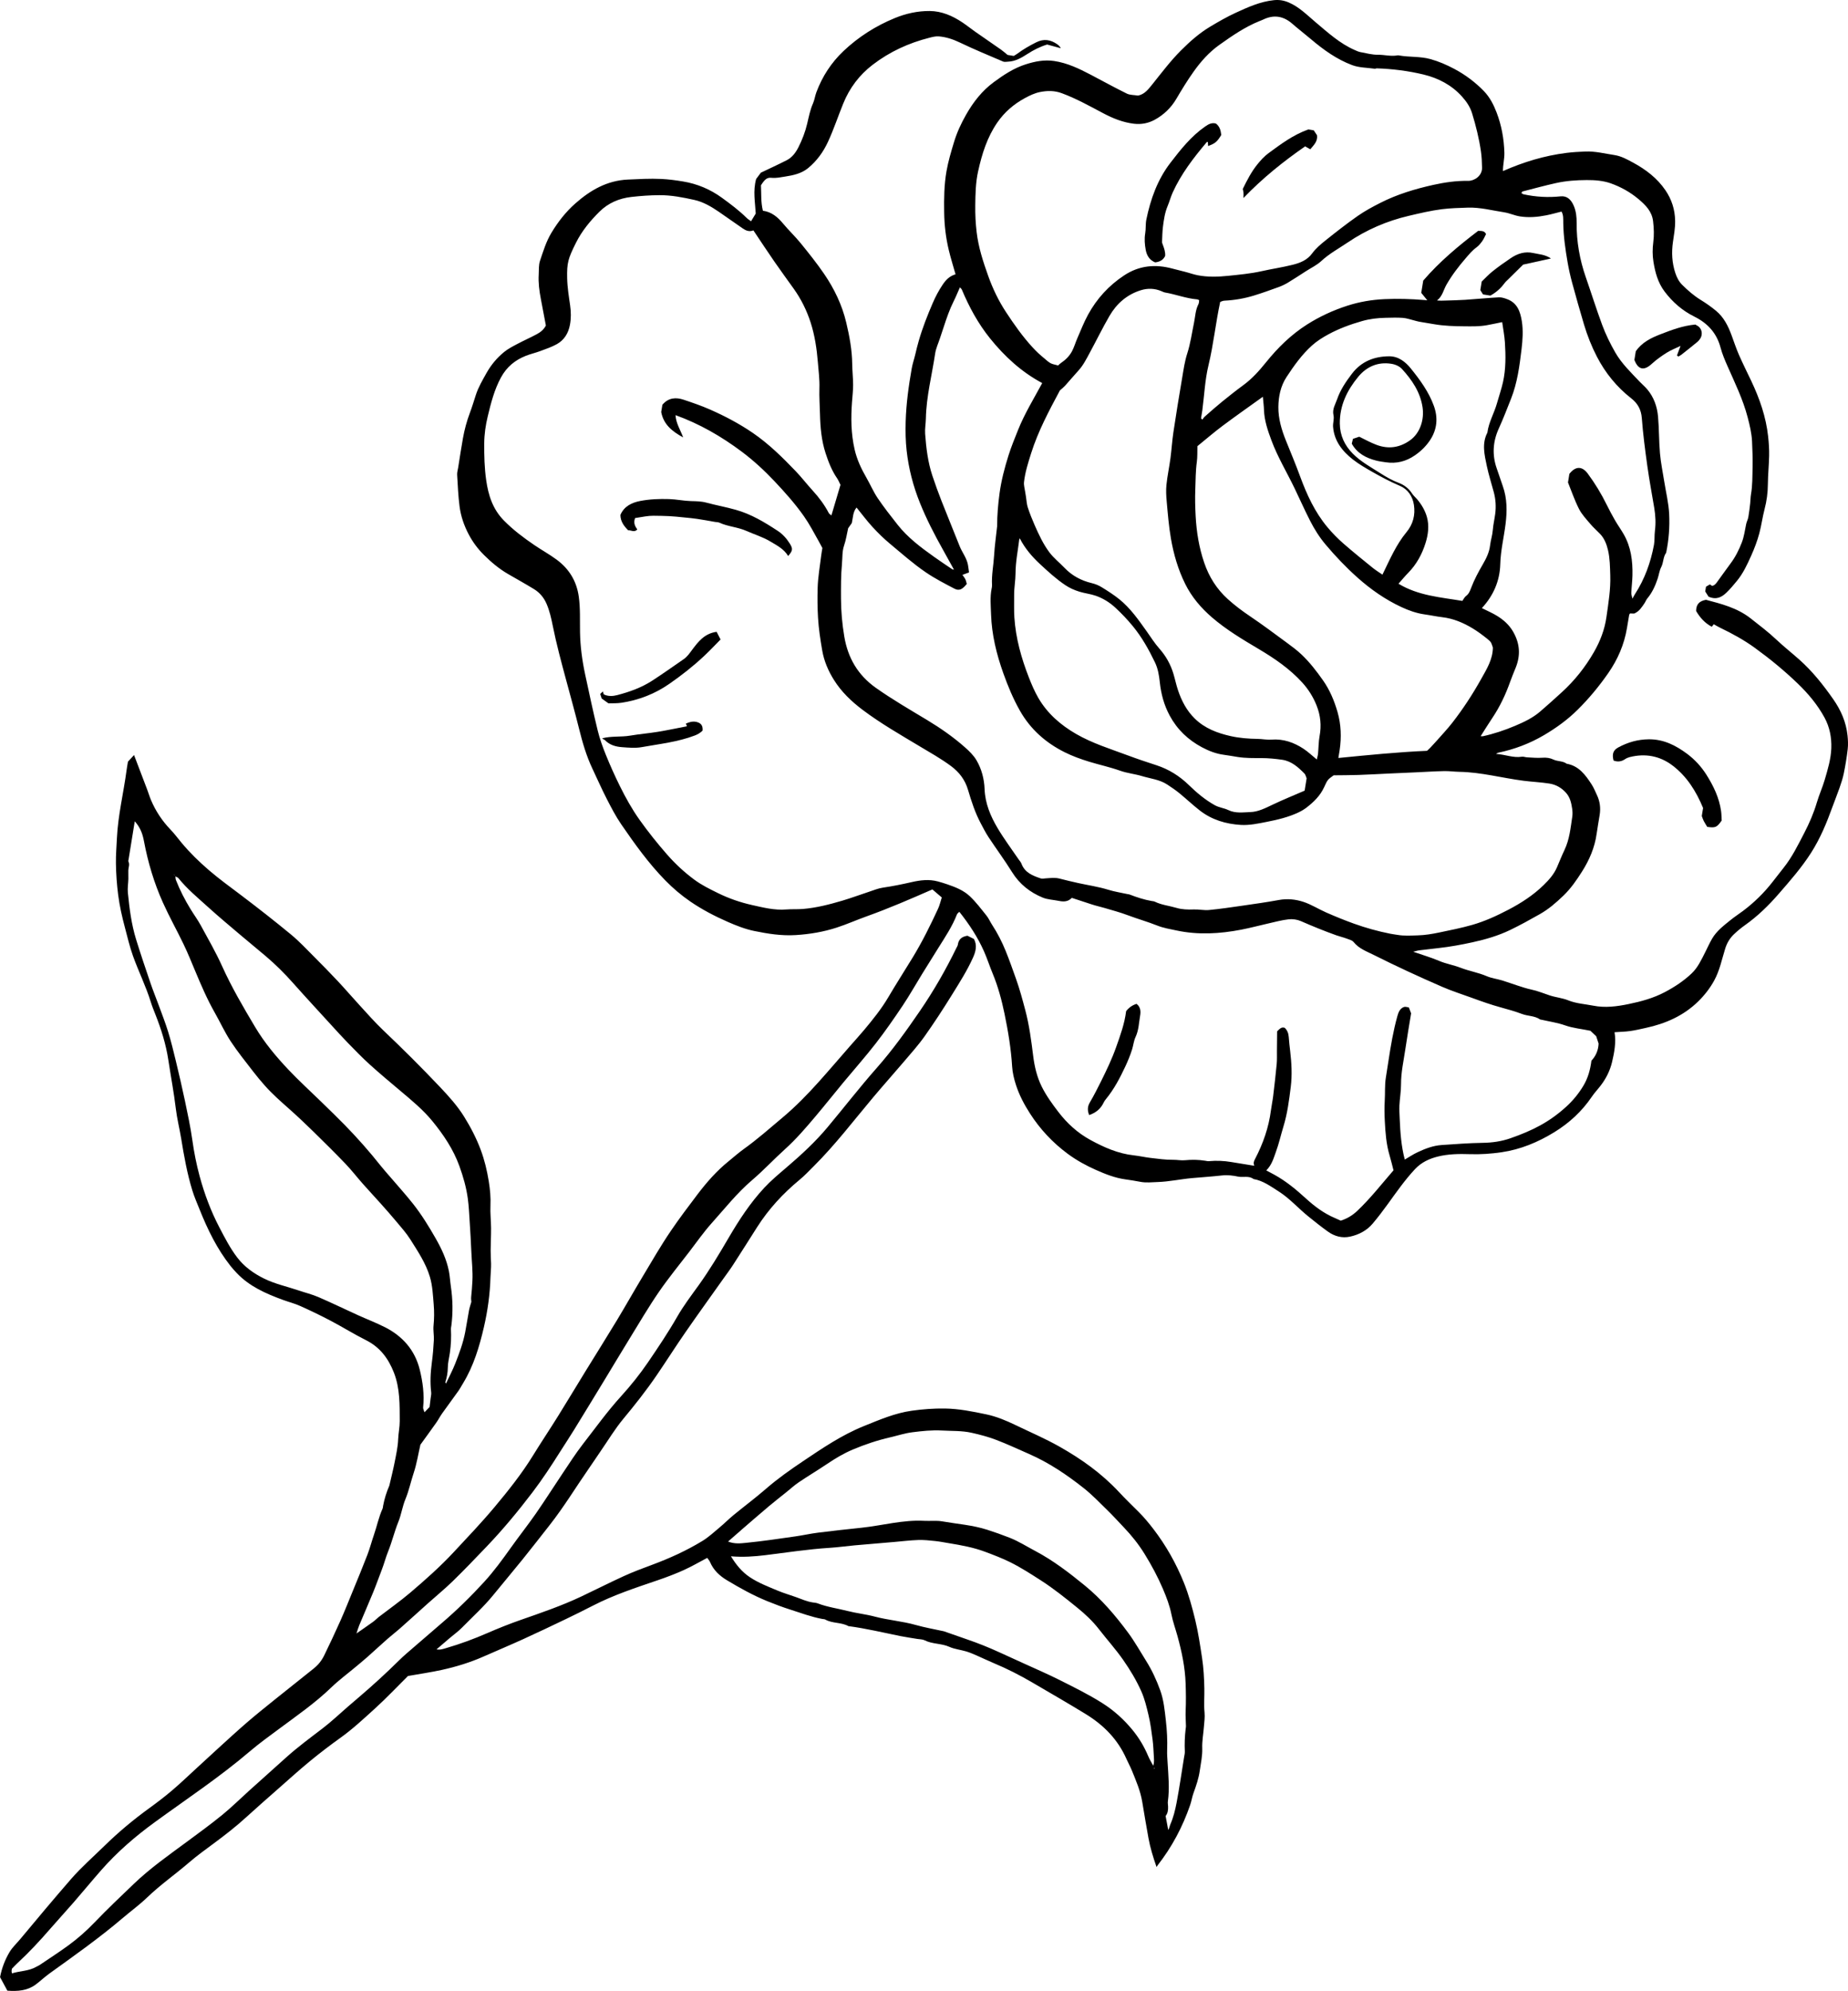 <?xml version="1.0" encoding="UTF-8"?>
<svg id="b" data-name="Layer 2" xmlns="http://www.w3.org/2000/svg" width="214.531" height="230.998" viewBox="0 0 214.531 230.998">
  <g id="c" data-name="Layer 1">
    <g>
      <path d="m110.786,66.13c-.005-.014-.009-.027-.016-.046-.011-.002-.023-.002-.035-.003.004.007.008.014.012.021.016.012.027.02.039.029Z" stroke-width="0"/>
      <path d="m123.026,45.314s.002-.002.003-.003c.007-.025.009-.039-.003.003Z" stroke-width="0"/>
      <path d="m41.352,189.554c.008-.003.012-.004.022-.007.002-.007.005-.014.007-.021-.005.004-.009.007-.015.01-.006.007-.008.011-.014.018Z" stroke-width="0"/>
      <path d="m20.339,101.651c-.035-.056-.07-.112-.104-.168-.014-.01-.024-.018-.035-.026.003.013.007.025.013.042.042.051.084.101.126.152Z" stroke-width="0"/>
      <path d="m110.786,66.13h0c.02.015.031.023,0,0Z" stroke-width="0"/>
      <path d="m20.199,101.457h0c-.022-.017-.035-.027,0,0Z" stroke-width="0"/>
      <path d="m79.417,182.15c.898-.403,1.751-.907,2.682-1.395.104.149.246.293.32.467.405.948,1.095,1.601,1.973,2.129,1.511.908,3.043,1.759,4.68,2.426.883.36,1.768.691,2.678.981,1.233.392,2.443.85,3.721,1.086.113.021.242.012.336.066.833.47,1.848.298,2.681.762,2.042.267,4.041.754,6.057,1.159.647.13,1.302.219,1.953.329.283.047.598.034.843.158.902.457,1.943.342,2.864.757.61.275,1.311.339,1.961.533.426.128.837.309,1.246.487.665.288,1.316.608,1.985.887,1.521.634,2.99,1.384,4.407,2.211,2.077,1.213,4.16,2.415,6.214,3.67,2.122,1.296,3.755,2.965,4.761,5.242.194.439.429.86.611,1.303.487,1.193,1,2.377,1.212,3.663.231,1.398.469,2.795.72,4.19.205,1.139.549,2.24.941,3.365.058-.096.082-.147.116-.191,1.661-2.118,2.902-4.456,3.782-7.001.16-.462.224-.937.387-1.385.309-.849.603-1.701.73-2.597.124-.87.321-1.725.287-2.625-.03-.814.13-1.635.192-2.453.043-.562.129-1.133.074-1.687-.091-.923-.001-1.843-.021-2.764-.025-1.201-.085-2.394-.267-3.576-.223-1.455-.437-2.917-.781-4.346-.353-1.469-.756-2.943-1.317-4.342-.902-2.244-2.085-4.349-3.569-6.277-.538-.7-1.099-1.373-1.726-1.994-.759-.752-1.527-1.497-2.255-2.279-2.005-2.152-4.359-3.827-6.913-5.267-1.654-.933-3.394-1.675-5.097-2.498-1.076-.52-2.213-.994-3.376-1.238-1.583-.331-3.175-.658-4.823-.681-1.294-.018-2.56.077-3.831.255-1.965.274-3.767,1.056-5.585,1.789-2.548,1.027-4.805,2.563-7.066,4.081-1.471.987-2.923,2.011-4.269,3.178-1.228,1.065-2.534,2.039-3.791,3.071-.548.45-1.047.958-1.592,1.412-.657.548-1.293,1.141-2.018,1.583-1.859,1.132-3.838,2.027-5.881,2.783-1.081.4-2.164.805-3.212,1.283-1.669.761-3.304,1.595-4.963,2.378-2.268,1.071-4.636,1.882-7.002,2.706-1.325.461-2.632.984-3.919,1.544-1.549.674-3.128,1.257-4.747,1.728-.347.101-.715.24-1.135.153.544-.465,1.039-.893,1.538-1.316.477-.405.993-.771,1.429-1.216,1.223-1.245,2.521-2.416,3.626-3.775,1.116-1.372,2.259-2.722,3.37-4.098,1.075-1.333,2.126-2.685,3.184-4.032,1.649-2.099,3.03-4.383,4.551-6.569.464-.666.908-1.345,1.369-2.013.858-1.244,1.642-2.552,2.604-3.711,1.366-1.644,2.688-3.315,3.891-5.079,1.121-1.643,2.187-3.324,3.319-4.959,1.453-2.098,2.948-4.167,4.424-6.249.374-.527.764-1.042,1.115-1.584.94-1.454,1.863-2.919,2.793-4.38,1.343-2.111,3.017-3.92,4.944-5.511.586-.483,1.109-1.044,1.649-1.581,2.495-2.484,4.623-5.285,6.883-7.974,1.157-1.377,2.359-2.717,3.525-4.088.835-.984,1.705-1.948,2.45-2.999,1.115-1.572,2.169-3.19,3.183-4.829.864-1.396,1.751-2.786,2.428-4.287.316-.7.517-1.443.109-2.176-.288-.143-.536-.267-.748-.372-.646.099-1.028.406-1.117,1.033-.018.132-.104.255-.165.379-1.235,2.536-2.638,4.98-4.229,7.302-1.568,2.288-3.183,4.544-5.03,6.635-1.969,2.23-3.791,4.587-5.701,6.87-1.436,1.717-3.08,3.227-4.78,4.678-.883.754-1.781,1.503-2.57,2.35-1.627,1.749-2.93,3.744-4.134,5.802-1.101,1.883-2.219,3.753-3.495,5.526-.852,1.183-1.741,2.351-2.464,3.612-1.047,1.825-2.216,3.567-3.396,5.298-.947,1.388-2.009,2.713-3.14,3.956-1.594,1.751-2.966,3.671-4.415,5.532-.841,1.081-1.579,2.242-2.344,3.38-1.045,1.554-2.046,3.139-3.114,4.676-.931,1.339-1.946,2.618-2.892,3.946-.978,1.373-1.971,2.74-3.106,3.982-1.544,1.689-3.179,3.292-4.922,4.781-1.101.94-2.197,1.887-3.29,2.837-.557.483-1.126.955-1.649,1.472-1.51,1.493-3.076,2.924-4.691,4.302-.433.369-.865.738-1.296,1.11-.966.835-1.892,1.721-2.905,2.495-1.429,1.091-2.876,2.158-4.217,3.358-1.457,1.304-2.912,2.609-4.364,3.917-1.03.928-2.019,1.908-3.093,2.783-1.33,1.084-2.72,2.095-4.102,3.115-2.113,1.558-4.26,3.062-6.167,4.891-1.528,1.465-3.066,2.918-4.531,4.446-.946.987-1.967,1.89-3.069,2.692-1.086.791-2.217,1.52-3.33,2.272-.116.078-.252.126-.374.197-.872.507-1.883.475-2.834.765-.018-.113-.044-.194-.04-.273.005-.112.033-.223.04-.268.248-.251.439-.46.646-.651,1.347-1.245,2.593-2.586,3.795-3.971.902-1.039,1.837-2.051,2.739-3.09,1.068-1.23,2.103-2.488,3.178-3.712,1.844-2.099,3.941-3.912,6.2-5.557,3.727-2.713,7.576-5.26,11.091-8.26,1.065-.908,2.208-1.727,3.332-2.562,2.085-1.548,4.223-3.024,6.101-4.838.857-.828,1.825-1.541,2.742-2.308.481-.402.967-.797,1.436-1.212.785-.694,1.551-1.409,2.337-2.102.47-.414.972-.791,1.441-1.206,1.103-.977,2.192-1.97,3.291-2.951.951-.85,1.942-1.66,2.855-2.55,1.332-1.299,2.619-2.643,3.905-3.987,1.906-1.992,3.665-4.112,5.334-6.306,1.153-1.515,2.197-3.107,3.214-4.717.538-.85,1.095-1.688,1.622-2.544,1.2-1.948,2.389-3.902,3.578-5.857.957-1.572,1.898-3.155,2.864-4.722,1.112-1.806,2.185-3.642,3.384-5.389,1.11-1.618,2.361-3.14,3.556-4.699.855-1.114,1.661-2.273,2.596-3.316,1.523-1.697,2.936-3.495,4.688-4.988,1.332-1.135,2.528-2.427,3.829-3.598,1.284-1.156,2.4-2.46,3.51-3.773,1.106-1.308,2.171-2.651,3.264-3.97,1.255-1.513,2.562-2.985,3.766-4.536,1.099-1.416,2.124-2.895,3.122-4.385.791-1.183,1.489-2.428,2.236-3.64.63-1.023,1.269-2.041,1.906-3.06.784-1.251,1.607-2.48,2.148-3.867.046-.117.181-.2.277-.301,1.144,1.437,2.129,2.934,2.86,4.582.375.845.657,1.732,1.012,2.586.626,1.51,1.045,3.078,1.376,4.674.418,2.019.755,4.048.881,6.112.043.715.221,1.437.441,2.123.381,1.187.966,2.291,1.64,3.337,1.162,1.803,2.606,3.348,4.332,4.634,1.037.772,2.158,1.387,3.33,1.906,1.076.477,2.174.913,3.354,1.082.596.086,1.194.175,1.785.291.674.131,1.341.046,2.015.025,1.343-.042,2.651-.338,3.982-.456,1.165-.103,2.333-.18,3.495-.309.635-.071,1.249.008,1.858.135.593.124,1.246-.138,1.789.282,1.11.189,1.992.849,2.908,1.428,1.292.818,2.298,1.983,3.483,2.933.745.598,1.49,1.2,2.269,1.752.761.539,1.632.774,2.559.568,1.019-.226,1.927-.699,2.609-1.503.618-.729,1.196-1.494,1.758-2.269,1.006-1.389,1.983-2.795,3.16-4.056.735-.788,1.653-1.209,2.629-1.455,1.219-.308,2.494-.325,3.749-.283,1.236.041,2.458-.046,3.675-.223,2.204-.321,4.224-1.165,6.106-2.318,1.734-1.062,3.214-2.418,4.365-4.117.315-.465.707-.877,1.049-1.324.619-.809,1.069-1.722,1.303-2.701.272-1.141.481-2.306.292-3.466.642-.045,1.231-.055,1.81-.136.606-.084,1.203-.231,1.803-.36,2.306-.495,4.399-1.412,6.109-3.089.727-.714,1.347-1.509,1.839-2.402.642-1.166.894-2.47,1.286-3.723.199-.638.524-1.183.992-1.634.409-.394.853-.759,1.316-1.087,1.444-1.024,2.702-2.247,3.86-3.576,1.347-1.548,2.701-3.088,3.81-4.828,1.061-1.663,1.803-3.463,2.467-5.305.265-.736.565-1.459.821-2.198.193-.559.383-1.125.5-1.703.188-.928.345-1.864.453-2.803.06-.523.035-1.065-.021-1.59-.164-1.545-.763-2.92-1.651-4.192-1.16-1.662-2.413-3.241-3.931-4.593-.881-.784-1.81-1.515-2.668-2.323-.944-.891-1.973-1.669-2.991-2.469-1.577-1.241-3.449-1.696-5.189-2.159-.834.145-1.147.587-1.146,1.301.441.752,1.007,1.4,1.818,1.824.105-.132.173-.219.23-.29.244.135.479.28.727.399,1.408.678,2.775,1.423,4.044,2.343,1.757,1.273,3.426,2.644,4.99,4.151,1.216,1.173,2.281,2.445,3.092,3.932.609,1.116.836,2.322.792,3.561-.045,1.254-.414,2.466-.765,3.665-.259.883-.646,1.729-.907,2.612-.367,1.241-.875,2.418-1.47,3.56-.724,1.39-1.41,2.802-2.397,4.036-.44.549-.869,1.108-1.301,1.663-.98,1.257-2.112,2.361-3.384,3.321-.481.363-.991.689-1.459,1.068-.791.641-1.617,1.259-2.147,2.156-.297.504-.533,1.044-.799,1.567-.442.875-.864,1.794-1.57,2.467-.921.879-1.992,1.584-3.13,2.184-1.331.702-2.755,1.087-4.215,1.387-1.356.279-2.713.455-4.088.184-.974-.192-1.971-.239-2.917-.622-.675-.273-1.432-.337-2.129-.565-.719-.236-1.415-.531-2.162-.687-.549-.115-1.084-.301-1.619-.471-.586-.186-1.162-.406-1.75-.583-.594-.178-1.229-.253-1.793-.495-.985-.423-2.043-.591-3.038-.977-.807-.314-1.684-.454-2.479-.793-.953-.407-1.941-.689-3.012-1.061.283-.07.479-.14.682-.166.746-.095,1.493-.18,2.242-.262,1.331-.146,2.648-.387,3.954-.672,1.506-.329,2.988-.761,4.385-1.434,1.173-.565,2.308-1.197,3.442-1.838,1.032-.584,1.893-1.339,2.733-2.146.861-.827,1.532-1.805,2.162-2.8.844-1.335,1.466-2.773,1.687-4.36.104-.739.238-1.474.355-2.211.126-.798.029-1.566-.32-2.298-.194-.408-.362-.836-.605-1.213-.716-1.103-1.48-2.165-2.908-2.419-.454-.338-1.044-.249-1.528-.479-.422-.201-.841-.25-1.31-.215-.585.044-1.179-.019-1.768-.047-.2-.009-.406-.103-.596-.072-.992.161-1.9-.25-3.007-.332.182-.092.219-.122.261-.131,1.884-.395,3.655-1.061,5.323-2.043,1.41-.831,2.723-1.781,3.881-2.925,1.322-1.305,2.504-2.734,3.569-4.264,1.107-1.592,1.854-3.317,2.174-5.228.086-.51.169-1.019.257-1.528.009-.051.05-.096.091-.171.179.004.372.008.499.011.588-.257.867-.729,1.173-1.171.127-.183.199-.408.341-.577.565-.675.916-1.449,1.196-2.279.154-.456.209-.957.421-1.364.279-.536.207-1.17.571-1.659.311-1.488.424-3.006.35-4.51-.064-1.273-.377-2.533-.577-3.799-.17-1.073-.393-2.142-.488-3.221-.124-1.418-.1-2.849-.225-4.267-.103-1.165-.486-2.261-1.26-3.174-.273-.321-.603-.593-.892-.9-1.009-1.069-2.073-2.077-2.82-3.383-.591-1.034-1.11-2.094-1.519-3.2-.672-1.817-1.252-3.667-1.889-5.497-.714-2.053-1.089-4.152-1.07-6.334.005-.656-.06-1.337-.333-1.975-.33-.771-.821-1.168-1.525-1.096-1.447.148-2.879.073-4.299-.237-.089-.019-.167-.089-.253-.136.062-.103.081-.18.117-.189,1.299-.334,2.593-.691,3.902-.98,1.172-.259,2.36-.342,3.571-.347.961-.005,1.917.074,2.774.377,1.169.413,2.281,1.03,3.252,1.852.814.689,1.537,1.415,1.669,2.55.095.811.127,1.627.022,2.429-.099.765-.103,1.524.018,2.268.198,1.226.511,2.415,1.286,3.447.934,1.244,2.079,2.233,3.458,2.916,1.559.772,2.599,1.913,3.051,3.613.194.728.493,1.434.799,2.127.86,1.951,1.802,3.87,2.343,5.946.238.915.463,1.835.51,2.791.049,1.009.083,2.012.061,3.025-.023,1.047-.005,2.088-.184,3.125-.059.342-.053.695-.093,1.041-.062.535-.121,1.072-.215,1.602-.048.272-.193.526-.25.798-.153.718-.236,1.442-.508,2.145-.338.87-.743,1.683-1.301,2.427-.538.717-1.049,1.455-1.58,2.178-.149.202-.316.398-.574.426-.112-.076-.195-.132-.249-.169-.186.109-.334.196-.453.266-.036.221-.063.387-.089.552.158.25.311.491.382.602.933.41,1.544.045,2.08-.464.428-.406.806-.867,1.184-1.321.742-.889,1.227-1.934,1.693-2.977.374-.836.703-1.702.94-2.585.248-.929.368-1.889.615-2.828.242-.922.371-1.885.378-2.87.007-1.095.124-2.194.146-3.295.015-.757-.035-1.505-.118-2.257-.246-2.256-.98-4.359-1.942-6.395-.481-1.018-.989-2.024-1.441-3.055-.326-.744-.58-1.52-.862-2.284-.397-1.074-.9-2.091-1.802-2.834-.561-.463-1.162-.885-1.783-1.266-.799-.49-1.495-1.102-2.152-1.753-.378-.375-.623-.854-.797-1.387-.384-1.178-.445-2.357-.27-3.572.116-.812.269-1.612.255-2.453-.022-1.322-.402-2.49-1.127-3.555-.956-1.404-2.278-2.408-3.754-3.207-.684-.371-1.382-.759-2.162-.876-1.122-.169-2.223-.46-3.386-.412-.726.03-1.448.068-2.166.158-2.564.319-5.01,1.059-7.393,2.113-.01-.733.184-1.414.164-2.135-.045-1.618-.332-3.175-.904-4.669-.344-.899-.797-1.781-1.478-2.481-1.003-1.032-2.152-1.893-3.426-2.57-.889-.472-1.81-.874-2.784-1.142-1.193-.328-2.439-.206-3.646-.422-.055-.01-.114-.019-.169-.008-.761.146-1.512-.078-2.273-.07-.679.007-1.362-.184-2.039-.309-.217-.04-.424-.14-.628-.228-1.755-.76-3.143-2.041-4.581-3.249-.987-.829-1.888-1.763-3.109-2.283-.564-.24-1.106-.328-1.724-.264-1.598.166-3.026.818-4.45,1.473-1.002.461-1.958,1.013-2.91,1.58-1.288.766-2.379,1.738-3.424,2.781-1.217,1.216-2.247,2.591-3.321,3.928-.46.572-.909,1.169-1.663,1.307-.46-.074-.932-.048-1.3-.229-1.42-.697-2.805-1.465-4.206-2.199-1.343-.702-2.699-1.356-4.227-1.583-1.146-.17-2.226.043-3.304.386-1.376.438-2.551,1.216-3.701,2.062-1.371,1.008-2.379,2.306-3.212,3.764-.583,1.019-1.07,2.071-1.414,3.205-.336,1.111-.668,2.215-.869,3.361-.28,1.595-.297,3.196-.271,4.809.022,1.489.196,2.948.544,4.388.222.92.507,1.826.775,2.775-.67.187-1.11.629-1.487,1.188-.456.676-.834,1.391-1.154,2.132-.621,1.438-1.194,2.892-1.63,4.404-.149.516-.279,1.033-.399,1.555-.127.55-.319,1.086-.416,1.64-.359,2.046-.645,4.095-.703,6.182-.032,1.127-.012,2.24.112,3.351.233,2.093.758,4.12,1.546,6.074.75,1.859,1.666,3.638,2.646,5.385.437.778.865,1.561,1.296,2.341.012.001.024.002.035.003.006.019.011.032.016.046h0c.031.023.02.015,0,0,.013.036.008.024,0,0-.012-.008-.023-.017-.039-.029-.003-.007-.007-.014-.012-.021-.076-.008-.158-.007-.215-.045-.697-.469-1.397-.936-2.081-1.423-1.541-1.096-3.057-2.227-4.239-3.727-.795-1.009-1.593-2.021-2.311-3.084-.504-.746-.859-1.591-1.311-2.374-.593-1.028-1.093-2.082-1.364-3.251-.429-1.851-.448-3.712-.304-5.589.05-.648.123-1.296.122-1.944-.002-.807-.095-1.613-.104-2.419-.018-1.628-.318-3.22-.69-4.788-.484-2.047-1.391-3.936-2.577-5.667-.839-1.225-1.772-2.39-2.709-3.544-.642-.79-1.39-1.493-2.041-2.276-.631-.758-1.336-1.364-2.351-1.498-.25-1.001-.173-1.98-.225-2.948.428-.675.689-.928,1.225-.872.55.057,1.07-.066,1.586-.145.944-.144,1.904-.355,2.665-.981,1.009-.831,1.764-1.872,2.313-3.064.665-1.443,1.164-2.951,1.761-4.42.734-1.808,1.864-3.314,3.417-4.504,1.982-1.519,4.201-2.535,6.613-3.142.348-.087.718-.183,1.066-.153.848.071,1.64.33,2.422.704,1.654.792,3.352,1.494,5.039,2.215.167.071.388.022.583.014.852-.033,1.562-.453,2.245-.893.695-.448,1.415-.824,2.288-1.095.481.131,1.033.281,1.585.431-.108-.212-.246-.346-.403-.455-.775-.54-1.561-.679-2.46-.227-.766.385-1.5.804-2.185,1.316-.135.101-.288.18-.415.258-.284-.046-.538-.087-.71-.115-.303-.245-.535-.454-.789-.632-.988-.692-1.986-1.371-2.973-2.063-.506-.354-.987-.744-1.5-1.086-1.145-.763-2.397-1.306-3.78-1.316-1.402-.011-2.778.293-4.08.831-2.202.909-4.191,2.17-5.924,3.808-1.423,1.346-2.466,2.947-3.156,4.793-.16.429-.211.884-.391,1.29-.336.755-.489,1.561-.674,2.348-.227.967-.582,1.875-1.021,2.745-.301.596-.718,1.17-1.34,1.489-1.001.513-2.027.979-3.017,1.453-.208.278-.393.526-.548.734-.386,1.378-.116,2.717-.047,4.007-.193.319-.362.597-.543.897-.193-.144-.364-.243-.501-.378-.884-.874-1.875-1.615-2.877-2.344-1.361-.99-2.871-1.624-4.525-1.897-.838-.138-1.677-.252-2.536-.292-1.294-.061-2.57.014-3.859.072-2.445.111-4.382,1.25-6.122,2.79-1.091.965-1.99,2.118-2.755,3.385-.617,1.024-.949,2.139-1.324,3.243-.169.501-.121,1.059-.152,1.594-.057.968.067,1.896.246,2.83.198,1.039.394,2.078.586,3.093-.246.48-.632.779-1.057,1.007-.744.4-1.519.74-2.265,1.136-.524.278-1.064.554-1.521.925-.833.677-1.518,1.494-2.049,2.442-.464.83-.949,1.644-1.242,2.557-.223.694-.435,1.393-.692,2.075-.359.953-.62,1.932-.801,2.93-.204,1.13-.371,2.266-.553,3.399-.045.283-.137.57-.121.851.071,1.223.123,2.451.28,3.664.148,1.142.522,2.224,1.067,3.258.472.896,1.066,1.686,1.774,2.386.837.83,1.739,1.591,2.766,2.188,1.011.588,2.035,1.153,3.032,1.764.663.406,1.143.973,1.462,1.711.35.809.54,1.659.71,2.503.428,2.139.996,4.24,1.563,6.342.509,1.889,1.034,3.774,1.506,5.673.394,1.58.846,3.135,1.545,4.61.554,1.169,1.075,2.354,1.665,3.504.517,1.007,1.042,2.022,1.681,2.952,1.569,2.282,3.181,4.536,5.13,6.521.888.904,1.844,1.718,2.894,2.437,1.365.934,2.818,1.689,4.324,2.351.999.438,2.024.844,3.086,1.062,1.582.325,3.173.578,4.816.477,1.63-.101,3.217-.368,4.759-.868,1.175-.381,2.308-.888,3.472-1.304,2.592-.927,5.116-2.021,7.638-3.126.365.312.724.618,1.092.933-.149.457-.246.901-.432,1.304-.888,1.921-1.828,3.817-2.927,5.628-.942,1.552-1.93,3.077-2.85,4.642-.801,1.362-1.787,2.579-2.793,3.784-.54.647-1.111,1.266-1.665,1.9-1.221,1.396-2.423,2.808-3.663,4.187-1.303,1.45-2.661,2.838-4.162,4.097-1.484,1.245-2.931,2.53-4.511,3.658-.602.43-1.154.929-1.73,1.393-1.395,1.123-2.571,2.464-3.642,3.876-1.049,1.384-2.098,2.773-3.078,4.214-1.165,1.712-2.193,3.502-3.256,5.272-1.033,1.72-2.02,3.469-3.057,5.187-1.169,1.935-2.378,3.846-3.562,5.772-1.081,1.758-2.141,3.529-3.232,5.281-.945,1.517-1.943,3.002-2.879,4.524-1.313,2.136-2.872,4.089-4.472,6.002-1.515,1.81-3.149,3.521-4.759,5.249-1.565,1.678-3.283,3.201-5.028,4.685-1.175.999-2.443,1.888-3.667,2.831-.224.172-.417.386-.646.551-.64.461-1.29.907-1.937,1.358-.002.007-.005.014-.007.021-.009.003-.014.004-.022.007-.027.034-.047.058,0,0-.041.013-.07.022,0,0h0,0c.005-.007.007-.01.014-.018.005-.003.01-.007.015-.01.105-.317.192-.641.32-.947.536-1.286,1.097-2.562,1.626-3.851.35-.853.654-1.724.988-2.583.275-.707.464-1.453.743-2.144.452-1.119.724-2.292,1.177-3.408.348-.855.475-1.801.829-2.653.411-.991.624-2.035.96-3.044.349-1.046.519-2.152.777-3.269.594-.823,1.224-1.681,1.838-2.551.242-.342.432-.721.674-1.063.617-.87,1.256-1.724,1.874-2.593.21-.296.381-.619.571-.93,1.226-2.015,1.894-4.25,2.417-6.516.436-1.89.705-3.823.76-5.767.015-.534.085-1.067.07-1.602-.016-.502-.053-1.004-.049-1.506.006-.87.055-1.74.049-2.61-.005-.864-.112-1.73-.072-2.59.045-.958-.045-1.9-.195-2.833-.2-1.242-.489-2.461-.934-3.652-.507-1.36-1.172-2.632-1.931-3.854-.785-1.264-1.789-2.371-2.805-3.444-2.133-2.251-4.331-4.439-6.582-6.575-.983-.933-1.876-1.961-2.796-2.96-.826-.897-1.617-1.825-2.451-2.714-.907-.967-1.835-1.914-2.772-2.851-.876-.876-1.725-1.791-2.678-2.578-1.905-1.572-3.853-3.094-5.823-4.584-1.254-.948-2.528-1.867-3.722-2.893-1.137-.976-2.204-2.02-3.166-3.17-.42-.503-.808-1.035-1.261-1.506-.98-1.017-1.747-2.168-2.295-3.466-.164-.389-.282-.796-.432-1.191-.498-1.314-1-2.627-1.532-4.021-.279.304-.522.568-.707.77-.068.417-.126.728-.167,1.041-.347,2.606-.986,5.167-1.113,7.809-.047.984-.129,1.962-.116,2.951.018,1.23.105,2.45.262,3.67.165,1.278.451,2.528.781,3.77.295,1.108.554,2.232.94,3.309.645,1.795,1.501,3.51,2.067,5.339.149.482.34.952.526,1.422.682,1.722,1.234,3.478,1.511,5.317.282,1.875.641,3.737.865,5.622.137,1.161.431,2.303.62,3.459.333,2.041.694,4.077,1.304,6.056.231.751.551,1.475.844,2.206.93,2.323,2.019,4.562,3.583,6.538.227.288.476.561.729.827,1.471,1.549,3.365,2.377,5.319,3.096.684.252,1.397.43,2.059.727,1.194.535,2.375,1.105,3.533,1.714,1.38.726,2.707,1.556,4.1,2.254,1.621.813,2.596,2.138,3.231,3.765.706,1.811.666,3.725.672,5.621.002.701-.156,1.401-.183,2.114-.033.883-.233,1.763-.403,2.636-.174.891-.399,1.771-.603,2.656-.007.028-.01.057-.022.083-.323.751-.569,1.527-.718,2.332-.021.113-.02.236-.066.337-.442.975-.651,2.027-.999,3.033-.267.769-.468,1.561-.76,2.319-.54,1.406-1.12,2.796-1.691,4.191-.476,1.162-.939,2.329-1.449,3.475-.599,1.347-1.231,2.681-1.876,4.008-.181.371-.418.73-.695,1.034-.304.334-.676.607-1.031.891-1.358,1.089-2.726,2.165-4.081,3.257-1.065.858-2.133,1.713-3.168,2.606-1.115.962-2.198,1.962-3.289,2.952-.859.78-1.709,1.571-2.565,2.355-.939.86-1.858,1.744-2.827,2.568-.848.721-1.737,1.397-2.638,2.051-1.848,1.338-3.596,2.795-5.225,4.39-1.29,1.263-2.655,2.453-3.845,3.816-1.015,1.163-2.014,2.34-3.011,3.518-.98,1.158-1.947,2.327-2.921,3.49-.414.494-.902.942-1.227,1.488-.515.866-.89,1.808-1.105,2.911.262.484.557,1.028.85,1.569,1.212.09,2.318.005,3.28-.705.548-.405,1.043-.884,1.597-1.282,2.883-2.069,5.781-4.118,8.488-6.419.954-.811,1.972-1.553,2.873-2.418,1.523-1.463,3.252-2.669,4.847-4.042.93-.8,1.931-1.521,2.919-2.252,1.261-.934,2.498-1.893,3.661-2.952,1.237-1.127,2.495-2.229,3.751-3.334,1.236-1.087,2.455-2.193,3.726-3.237,1.148-.944,2.334-1.846,3.541-2.711,1.418-1.015,2.686-2.203,3.971-3.367,1.356-1.229,2.615-2.567,3.849-3.79,1.378-.244,2.673-.43,3.946-.71,1.642-.362,3.25-.854,4.795-1.534,1.546-.681,3.103-1.334,4.64-2.033,1.668-.759,3.323-1.55,4.977-2.341,1.043-.5,2.08-1.014,3.11-1.544,2.413-1.242,4.98-2.082,7.539-2.953,1.036-.353,2.062-.746,3.059-1.194Zm54.463,22.728c-.198-.374-.425-.736-.588-1.125-.466-1.112-1.081-2.135-1.844-3.06-.99-1.199-2.123-2.226-3.453-3.07-1.634-1.037-3.362-1.881-5.082-2.744-1.294-.649-2.628-1.221-3.945-1.824-.989-.453-1.98-.899-2.969-1.352-1.22-.558-2.463-1.058-3.733-1.491-.9-.307-1.795-.627-2.692-.941-.027-.009-.056-.012-.084-.018-1.055-.232-2.123-.414-3.16-.708-1.571-.446-3.208-.563-4.774-.977-1.053-.279-2.129-.387-3.174-.655-1.148-.294-2.332-.449-3.447-.878-.184-.071-.393-.082-.591-.112-.674-.102-1.29-.381-1.923-.611-.71-.258-1.441-.463-2.135-.755-1.105-.463-2.227-.889-3.236-1.56-.92-.612-1.591-1.435-2.196-2.426,1.401.118,2.709.026,4.012-.134,2.479-.306,4.948-.691,7.445-.848.969-.061,1.933-.201,2.901-.288,1.548-.14,3.098-.266,4.647-.398.913-.078,1.825-.192,2.739-.223.647-.022,1.299.05,1.944.117.542.056,1.078.163,1.616.252,1.426.234,2.838.487,4.21,1.001.995.373,1.985.748,2.931,1.219,1.222.609,2.369,1.349,3.52,2.088,1.493.957,2.866,2.06,4.236,3.172.919.746,1.784,1.551,2.515,2.495.925,1.193,1.944,2.318,2.807,3.554.809,1.157,1.544,2.371,2.123,3.677.391.883.606,1.806.827,2.726.227.943.351,1.913.476,2.877.089.688.108,1.385.153,2.078.02.3.027.6-.077.942Zm.121.357c-.012-.021-.032-.041-.035-.064-.001-.014.02-.031.032-.047.017.003.033.007.05.01-.016.033-.031.067-.047.1Zm-47.973-27.697c1.076-.928,2.148-1.861,3.235-2.777.654-.552,1.332-1.075,1.999-1.611.488-.393.953-.821,1.47-1.17,1.087-.732,2.212-1.405,3.3-2.136.945-.636,1.919-1.217,2.967-1.659,1.399-.59,2.834-1.071,4.315-1.412.869-.2,1.726-.486,2.606-.595,1.129-.141,2.261-.266,3.419-.201,1.155.065,2.322.008,3.456.262.959.214,1.92.468,2.837.817,1.3.494,2.562,1.086,3.837,1.645,2.295,1.006,4.359,2.396,6.313,3.938.986.778,1.864,1.697,2.766,2.578.666.65,1.29,1.34,1.932,2.014.902.947,1.707,1.955,2.401,3.08.806,1.308,1.527,2.648,2.127,4.056.407.956.779,1.919.982,2.951.167.849.471,1.67.701,2.506.496,1.803.883,3.621.945,5.502.035,1.064.055,2.123.003,3.186-.028.584.026,1.171.037,1.757.002.114-.024.228-.038.342-.102.867-.136,1.736-.095,2.61.011.225-.053.455-.089.682-.284,1.757-.536,3.52-.868,5.267-.162.852-.372,1.704-.724,2.51-.087.2-.104.431-.244.644-.101-.538-.202-1.076-.304-1.618.259-.324.301-.71.286-1.11-.007-.195-.05-.395-.024-.585.209-1.511.059-3.017-.034-4.525-.029-.473-.067-.948-.05-1.42.041-1.146-.018-2.285-.148-3.422-.135-1.188-.244-2.382-.654-3.518-.433-1.198-.965-2.349-1.644-3.428-.682-1.085-1.309-2.212-2.068-3.24-1.482-2.007-3.107-3.914-5.04-5.493-1.812-1.48-3.673-2.911-5.765-4.016-.984-.519-1.923-1.121-2.965-1.531-.859-.338-1.726-.645-2.608-.928-1.704-.546-3.474-.668-5.215-.972-.682-.119-1.399-.025-2.099-.063-2.472-.133-4.852.546-7.279.802-1.685.177-3.369.361-5.05.572-.88.111-1.749.309-2.627.433-1.897.268-3.793.557-5.698.743-.644.063-1.34.157-2.112-.148.573-.5,1.039-.911,1.51-1.317ZM174.626,24.636c.611.092,1.181.369,1.804.469,1.047.167,2.07.074,3.091-.127.575-.113,1.141-.278,1.751-.43.24.396.198.88.204,1.318.022,1.541.243,3.056.503,4.567.137.797.315,1.59.527,2.371.439,1.62.898,3.235,1.377,4.843.386,1.295.885,2.553,1.505,3.749.978,1.885,2.296,3.507,3.979,4.822.741.579,1.153,1.298,1.228,2.29.14,1.859.383,3.711.641,5.559.227,1.627.531,3.242.802,4.862.149.89.194,1.779.077,2.68-.069.53-.012,1.079-.108,1.601-.379,2.053-1.08,3.989-2.223,5.75-.09.139-.162.29-.276.499-.054-.262-.141-.471-.132-.676.027-.677.117-1.353.132-2.03.037-1.673-.169-3.303-1.026-4.784-.313-.542-.681-1.052-.994-1.593-.339-.587-.659-1.187-.959-1.795-.63-1.279-1.364-2.493-2.213-3.636-.659-.888-1.429-.866-2.13.038-.045.278-.091.561-.161.994.385.948.756,2.043,1.273,3.064.328.647.856,1.199,1.331,1.763.345.409.757.762,1.127,1.151.504.53.755,1.199.916,1.886.223.954.227,1.93.26,2.91.055,1.635-.216,3.221-.441,4.823-.207,1.474-.729,2.826-1.46,4.095-1.001,1.738-2.239,3.299-3.726,4.652-.838.763-1.678,1.526-2.54,2.261-.85.725-1.857,1.2-2.875,1.63-1.212.512-2.46.932-3.75,1.212-.074.016-.156-.005-.253-.009.461-.721.892-1.426,1.353-2.111.875-1.301,1.537-2.702,2.062-4.175.196-.551.422-1.095.642-1.634.601-1.473.494-2.844-.291-4.206-.45-.78-1.095-1.355-1.837-1.816-.565-.351-1.186-.612-1.789-.916,1.333-1.437,2.082-3.15,2.135-5.089.043-1.586.421-3.109.615-4.664.186-1.492.19-2.966-.322-4.406-.244-.688-.471-1.381-.71-2.07-.544-1.566-.437-3.104.242-4.598.518-1.139.967-2.303,1.427-3.466.731-1.85.984-3.788,1.216-5.724.128-1.073.21-2.185.035-3.274-.175-1.087-.511-2.102-1.672-2.543-.314-.119-.662-.241-.987-.224-1.307.068-2.609.201-3.915.288-.751.05-1.505.058-2.258.086-.328.012-.657.027-1.016-.014.634-.471.753-1.223,1.101-1.83.633-1.104,1.397-2.098,2.221-3.054.387-.449.762-.909,1.252-1.264.267-.193.488-.468.683-.74.177-.245.291-.536.436-.813-.213-.423-.55-.346-.913-.372-2.278,1.733-4.494,3.58-6.377,5.77-.045.275-.081.5-.118.725-.037.225-.073.45-.113.697.234.288.46.565.701.862-.125-.01-.262-.021-.399-.032-1.511-.124-3.016-.168-4.539-.101-1.502.066-2.947.312-4.355.768-1.638.53-3.193,1.242-4.662,2.175-1.867,1.186-3.402,2.698-4.776,4.4-.783.97-1.605,1.893-2.621,2.636-.852.624-1.682,1.281-2.501,1.947-.682.555-1.339,1.142-2,1.723-.102.09-.17.219-.253.33-.053-.048-.106-.096-.159-.144.049-.307.107-.612.148-.92.23-1.753.306-3.543.719-5.252.58-2.398.823-4.846,1.356-7.338.127-.04.301-.135.479-.144,1.177-.057,2.33-.254,3.452-.599.965-.297,1.916-.638,2.864-.983.368-.134.729-.306,1.065-.508.708-.427,1.398-.883,2.094-1.33.599-.385,1.265-.699,1.78-1.176.932-.864,2.038-1.46,3.073-2.16,2.164-1.465,4.526-2.489,7.086-3.089,1.278-.299,2.548-.604,3.849-.769.998-.126,1.999-.148,3.003-.182,1.448-.049,2.828.333,4.234.543Zm-19.352,57.985c-.373-1.294-.892-2.55-1.683-3.676-.756-1.075-1.556-2.113-2.51-3.014-.528-.499-1.12-.935-1.707-1.367-1.402-1.03-2.795-2.076-4.237-3.046-.913-.614-1.783-1.265-2.598-2.001-1.29-1.166-2.178-2.571-2.742-4.219-.603-1.761-.896-3.564-.996-5.412-.056-1.034-.082-2.064-.042-3.103.041-1.07.032-2.138.18-3.205.08-.583.045-1.182.064-1.81.993-.805,1.94-1.624,2.94-2.372,1.515-1.133,3.068-2.217,4.659-3.361.048.542.114,1.036.131,1.531.042,1.224.431,2.356.85,3.489.726,1.963,1.812,3.749,2.713,5.625.598,1.243,1.158,2.505,1.785,3.733.502.982,1.079,1.908,1.804,2.768,1.153,1.368,2.376,2.652,3.709,3.839,1.535,1.368,3.214,2.539,5.071,3.406.852.398,1.767.729,2.726.861.682.094,1.356.244,2.04.324,1.283.151,2.439.64,3.527,1.297.573.346,1.114.75,1.639,1.167.512.408.495.43.708,1.055-.014,1.394-.722,2.506-1.345,3.623-.994,1.781-2.112,3.493-3.367,5.105-.586.752-1.248,1.446-1.878,2.163-.222.253-.452.5-.684.743-.135.141-.284.269-.372.35-3.475.149-6.851.495-10.29.831.048-.298.101-.603.147-.909.222-1.488.169-2.982-.243-4.414Zm-3.942,4.261c-1.127-.742-2.353-1.176-3.738-1.067-.531.042-1.064-.077-1.603-.084-1.046-.014-2.112-.096-3.13-.325-1.533-.344-3.003-.894-4.167-2.037-.933-.917-1.519-2.037-1.931-3.255-.215-.634-.349-1.295-.542-1.937-.328-1.093-.867-2.06-1.634-2.924-.55-.619-.993-1.333-1.476-2.01-.944-1.322-1.873-2.662-3.146-3.694-.649-.526-1.362-.979-2.074-1.418-.348-.215-.748-.377-1.147-.472-1.234-.295-2.292-.859-3.175-1.783-.584-.611-1.257-1.129-1.77-1.821-.699-.943-1.187-1.993-1.657-3.053-.306-.692-.588-1.397-.826-2.114-.129-.39-.144-.819-.21-1.23-.031-.193-.069-.385-.095-.578-.053-.385-.177-.779-.135-1.154.129-1.152.481-2.248.833-3.358.808-2.546,2.05-4.874,3.3-7.207.01-.018.014-.033.018-.047,0,.001-.001.002-.003.003.012-.042.01-.028.003-.003.298-.269.471-.401.613-.559.527-.588,1.038-1.192,1.569-1.778.554-.611.915-1.342,1.302-2.055.77-1.42,1.478-2.874,2.288-4.27.833-1.433,2.035-2.483,3.646-2.98.798-.246,1.611-.221,2.396.116.128.055.256.124.391.147,1.262.217,2.468.695,3.755.8.051.004.1.041.221.093-.023.143-.01.324-.082.461-.354.675-.364,1.426-.514,2.147-.249,1.197-.414,2.423-.788,3.58-.293.908-.42,1.828-.577,2.75-.364,2.121-.708,4.245-1.028,6.373-.152,1.01-.211,2.034-.346,3.047-.137,1.024-.356,2.037-.463,3.063-.066.634-.028,1.287.029,1.925.129,1.44.244,2.88.491,4.311.318,1.836.831,3.598,1.657,5.264.754,1.522,1.835,2.789,3.12,3.895,1.665,1.433,3.542,2.549,5.42,3.663,1.841,1.091,3.599,2.295,5.045,3.883.707.776,1.271,1.666,1.668,2.665.462,1.164.575,2.326.347,3.554-.123.664-.114,1.351-.179,2.026-.021.22-.089.436-.143.687-.54-.441-1.004-.889-1.533-1.238Zm.353,3.423c-.085.525-.158.977-.232,1.43-1.263.549-2.535,1.062-3.77,1.652-.818.39-1.633.808-2.539.835-.849.025-1.707.175-2.56-.236-.486-.234-1.069-.285-1.572-.567-1.114-.625-2.079-1.432-2.985-2.317-1.078-1.053-2.342-1.848-3.755-2.307-1.119-.364-2.24-.737-3.338-1.147-2.032-.758-4.118-1.397-6.017-2.494-1.797-1.039-3.32-2.361-4.37-4.161-.437-.75-.783-1.561-1.1-2.372-.88-2.247-1.532-4.563-1.69-6.976-.056-.857-.019-1.743-.027-2.607-.008-.851.159-1.677.162-2.525.005-1.326.277-2.651.439-3.976.003-.02.042-.036.064-.054.588,1.144,1.41,2.104,2.346,2.972.928.861,1.86,1.717,2.917,2.427.518.348,1.056.586,1.66.772.625.191,1.276.258,1.881.467.847.293,1.615.77,2.281,1.385.728.673,1.406,1.387,2.038,2.156,1.051,1.281,1.841,2.701,2.557,4.184.351.729.477,1.495.559,2.268.146,1.381.488,2.68,1.154,3.914.875,1.622,2.143,2.82,3.742,3.674.789.421,1.63.753,2.535.872.54.071,1.077.17,1.615.255.922.146,1.85.127,2.781.129.79.002,1.585.082,2.369.192,1.089.152,1.869.859,2.604,1.604.129.131.164.355.249.551Zm20.912-36.261c.218,1.038.546,2.054.82,3.08.219.822.269,1.659.16,2.5-.081.626-.232,1.245-.28,1.873-.047.614-.248,1.192-.318,1.799-.092.79-.442,1.493-.838,2.176-.517.891-1.005,1.796-1.37,2.766-.123.328-.256.673-.576.906-.172.125-.271.352-.434.576-2.508-.424-5.102-.592-7.412-1.993.368-.414.737-.864,1.142-1.277.961-.981,1.598-2.164,1.999-3.447.303-.969.441-2.005.157-3.02-.217-.772-.628-1.456-1.146-2.069-.183-.216-.415-.398-.564-.634-.379-.598-.923-1.015-1.552-1.251-.766-.288-1.464-.689-2.139-1.12-1.104-.706-2.277-1.341-3.205-2.279-.938-.948-1.489-2.095-1.504-3.481-.022-2.107.849-3.871,2.134-5.427.962-1.165,2.256-1.76,3.834-1.516.496.077.959.288,1.267.626,1.15,1.261,2.096,2.652,2.366,4.397.227,1.463-.286,3.027-1.442,3.854-1.176.841-2.481,1.065-3.909.527-.685-.258-1.314-.606-1.99-.94-.229.077-.465.156-.734.246-.047.193-.093.379-.138.563.637,1.136,1.669,1.664,2.85,1.965.361.092.734.137,1.102.192,1.227.184,2.341-.095,3.365-.797.687-.471,1.272-1.033,1.74-1.723.854-1.259.978-2.627.475-4.019-.587-1.625-1.605-3.017-2.678-4.346-.622-.77-1.439-1.416-2.503-1.412-1.737.007-3.235.587-4.334,2.026-.701.919-1.349,1.877-1.72,2.963-.199.582-.585,1.14-.419,1.852.098.421-.083.899-.048,1.345.129,1.642,1.073,2.827,2.304,3.79.7.548,1.485.996,2.26,1.439,1.037.592,2.09,1.147,3.197,1.618.905.385,1.473,1.208,1.625,2.213.176,1.167-.1,2.237-.864,3.159-1.206,1.456-1.936,3.182-2.791,4.93-.385-.267-.783-.51-1.142-.801-1.135-.92-2.274-1.837-3.374-2.797-.68-.594-1.315-1.238-1.897-1.94-1.447-1.745-2.371-3.754-3.144-5.858-.512-1.397-1.089-2.771-1.646-4.152-.507-1.256-.894-2.562-.879-3.906.014-1.21.251-2.415.952-3.482.867-1.321,1.783-2.605,2.96-3.661.564-.505,1.225-.922,1.894-1.284,1.236-.669,2.552-1.154,3.907-1.539.895-.254,1.802-.365,2.725-.38.672-.011,1.347-.042,2.015.008.445.034.88.194,1.319.3.193.046.382.109.577.144.565.1,1.133.186,1.698.285,1.175.205,2.356.239,3.547.249.869.008,1.732.029,2.59-.124.577-.103,1.15-.229,1.797-.36.106.756.264,1.544.316,2.339.101,1.552.117,3.111-.225,4.638-.183.816-.467,1.613-.69,2.418-.322,1.163-.965,2.215-1.12,3.426-.661,1.271-.336,2.572-.068,3.852Zm-59.05-34.163c.441-2.005,1.047-3.954,2.231-5.668.836-1.21,1.917-2.136,3.216-2.839.554-.3,1.12-.569,1.718-.691.847-.173,1.688-.189,2.56.135,1.679.623,3.228,1.491,4.799,2.321,1.126.595,2.28,1.062,3.564,1.217.886.107,1.709-.07,2.442-.475,1.021-.566,1.862-1.364,2.472-2.396.638-1.081,1.292-2.157,2.02-3.179.837-1.175,1.791-2.25,2.987-3.101,1.486-1.056,2.98-2.087,4.683-2.77.129-.052.262-.098.387-.159,1.244-.604,2.365-.424,3.402.485.697.611,1.436,1.172,2.143,1.772,1.46,1.24,3.013,2.357,4.81,3.027.809.301,1.734.29,2.607.414.079.011.165-.046.246-.043,1.831.061,3.652.291,5.424.717,1.701.409,3.256,1.214,4.453,2.545.509.566.947,1.188,1.182,1.955.443,1.446.805,2.907,1.025,4.401.093.632.118,1.277.13,1.916.018.941-.895,1.532-1.613,1.52-1.372-.022-2.73.173-4.058.469-2.11.47-4.183,1.092-6.12,2.076-.907.461-1.814.947-2.646,1.529-1.288.9-2.527,1.873-3.756,2.854-.55.439-1.106.912-1.517,1.474-.586.803-1.413,1.12-2.286,1.338-1.187.296-2.404.474-3.6.741-1.28.286-2.58.402-3.88.538-1.181.123-2.359.159-3.529-.066-.496-.095-.975-.276-1.466-.399s-.985-.243-1.473-.375c-1.955-.529-3.839-.376-5.597.784-1.789,1.18-3.183,2.706-4.2,4.569-.479.879-.844,1.822-1.246,2.741-.213.486-.357,1.006-.603,1.474-.299.574-.758,1.027-1.301,1.39-.112.075-.206.179-.321.281-.345-.098-.636-.133-.877-.262-.268-.144-.494-.369-.733-.566-.237-.196-.474-.395-.699-.606-.227-.213-.445-.436-.656-.665-1.168-1.267-2.156-2.676-3.097-4.109-.853-1.298-1.527-2.706-2.051-4.169-.593-1.656-1.139-3.331-1.346-5.092-.121-1.025-.173-2.05-.16-3.087.016-1.335.042-2.664.329-3.968Zm-15.806,45.531c.067-.703.014-1.44.242-2.101.225-.654.321-1.322.477-2.02.127-.179.272-.385.426-.603.139-.609.114-1.285.55-1.8.61.75,1.19,1.532,1.844,2.245.627.684,1.295,1.34,2.008,1.933,1.383,1.15,2.727,2.35,4.22,3.362,1.044.707,2.162,1.284,3.277,1.866.54.282.905.133,1.447-.541-.048-.165-.081-.362-.163-.535-.085-.179-.217-.335-.34-.518.238-.089.462-.172.762-.283-.04-.294-.069-.593-.124-.888-.15-.802-.678-1.437-.971-2.178-.693-1.749-1.414-3.487-2.101-5.239-.379-.966-.732-1.943-1.06-2.927-.522-1.571-.716-3.207-.837-4.847-.043-.586.073-1.182.085-1.774.049-2.561.704-5.036,1.078-7.551.089-.6.363-1.174.554-1.759.148-.452.303-.902.451-1.354.331-1.008.673-2.011,1.152-2.964.251-.498.458-1.017.715-1.596.102.116.19.177.225.26.849,2.027,1.894,3.948,3.273,5.66,1.692,2.1,3.655,3.903,6.058,5.186-.959,1.783-2.043,3.534-2.806,5.443-.393.982-.796,1.961-1.116,2.978-.453,1.439-.83,2.884-1.032,4.377-.171,1.262-.28,2.529-.28,3.803,0,.028-.007.057-.009.085-.118,1.102-.277,2.201-.342,3.306-.068,1.155-.309,2.298-.241,3.463.008.141-.026.286-.053.426-.192.978-.091,1.967-.06,2.946.076,2.366.636,4.641,1.431,6.862.531,1.485,1.132,2.931,1.914,4.314,1.227,2.17,2.998,3.724,5.183,4.821.917.46,1.892.811,2.888,1.115,1.181.361,2.391.617,3.558,1.034.822.294,1.717.376,2.556.629.986.298,2.046.397,2.933.985.466.309.934.619,1.367.972.806.658,1.564,1.375,2.382,2.016,1.4,1.098,3.049,1.587,4.793,1.691.998.059,1.995-.159,2.983-.352,1.269-.249,2.523-.542,3.696-1.097.33-.156.653-.345.942-.567.833-.641,1.581-1.37,2.03-2.342.41-.885.398-.89,1.116-1.399.912-.012,1.891-.008,2.868-.041,1.227-.041,2.454-.114,3.681-.17,1.003-.046,2.007-.089,3.011-.134,1.087-.049,2.173-.12,3.26-.143.591-.013,1.183.074,1.776.084,2.533.043,4.975.722,7.469,1.039.985.125,1.982.168,2.962.32.757.117,1.408.472,1.942,1.07.483.54.617,1.177.717,1.839.045.302.062.621.017.921-.198,1.314-.317,2.638-.905,3.877-.309.649-.579,1.324-.863,1.987-.357.835-.932,1.473-1.546,2.075-1.206,1.182-2.609,2.09-4.11,2.874-1.354.708-2.735,1.341-4.197,1.759-1.259.36-2.549.613-3.831.882-.819.171-1.64.31-2.487.332-.789.02-1.573.077-2.357-.056-.283-.048-.569-.081-.85-.137-1.438-.287-2.842-.677-4.227-1.176-1.082-.39-2.142-.823-3.191-1.284-.892-.391-1.729-.931-2.646-1.233-.907-.299-1.873-.398-2.856-.218-1.397.257-2.806.454-4.212.657-1.293.187-2.587.379-3.887.504-.584.056-1.183-.086-1.772-.063-.689.027-1.377.008-2.026-.186-.833-.249-1.716-.33-2.509-.72-.1-.049-.223-.052-.336-.071-.891-.153-1.745-.434-2.586-.758-.079-.03-.169-.031-.253-.05-.747-.163-1.497-.278-2.238-.507-1.137-.351-2.33-.519-3.496-.777-.719-.159-1.435-.331-2.147-.514-.533-.137-1.064-.057-1.596-.027-.194.011-.406.067-.578.009-.942-.313-1.858-.669-2.247-1.719-.068-.183-.22-.334-.333-.5-.819-1.207-1.699-2.378-2.441-3.63-.816-1.38-1.439-2.853-1.502-4.504-.045-1.191-.344-2.34-.943-3.36-.336-.573-.848-1.066-1.353-1.512-1.347-1.188-2.816-2.21-4.357-3.14-2.007-1.211-4.038-2.383-5.959-3.739-2.09-1.474-3.258-3.478-3.674-5.947-.245-1.455-.379-2.924-.385-4.409-.005-1.351-.015-2.694.114-4.045Zm11.122,36.855c-1.008-.272-2.022-.148-3.007.076-1.112.254-2.223.482-3.353.645-.55.08-1.081.302-1.614.478-1.04.342-2.067.727-3.116,1.037-1.498.442-3.013.833-4.577.961-.639.052-1.287.006-1.926.058-1.364.111-2.679-.226-3.975-.516-1.353-.303-2.681-.76-3.945-1.382-.953-.469-1.901-.932-2.756-1.566-1.159-.859-2.208-1.832-3.161-2.92-1.129-1.29-2.196-2.626-3.191-4.023-.875-1.23-1.605-2.546-2.273-3.893-.585-1.182-1.128-2.388-1.624-3.61-.378-.933-.724-1.891-.962-2.867-.529-2.164-.994-4.345-1.46-6.524-.344-1.609-.56-3.23-.589-4.885-.024-1.364.046-2.731-.142-4.096-.249-1.811-1.12-3.231-2.56-4.298-.83-.615-1.743-1.115-2.598-1.697-1.255-.853-2.46-1.759-3.535-2.85-1.302-1.321-1.812-2.944-2.06-4.697-.2-1.412-.237-2.83-.226-4.261.008-1.073.164-2.113.407-3.125.372-1.547.762-3.095,1.542-4.525.664-1.219,1.63-2.006,2.875-2.501.544-.216,1.123-.344,1.672-.549.657-.245,1.333-.469,1.94-.81.854-.48,1.33-1.262,1.514-2.237.143-.76.129-1.505.02-2.267-.149-1.046-.322-2.098-.343-3.15-.036-1.783.104-2.262,1.021-4.1.682-1.367,1.651-2.543,2.728-3.61,1.013-1.003,2.277-1.549,3.699-1.711,1.083-.123,2.162-.201,3.258-.207,1.392-.008,2.735.259,4.062.552,1.021.226,1.965.775,2.843,1.379.926.637,1.843,1.289,2.769,1.925.353.243.73.428,1.242.232.804,1.198,1.605,2.417,2.433,3.616.735,1.063,1.5,2.104,2.25,3.155.861,1.206,1.513,2.525,1.964,3.927.479,1.489.708,3.037.835,4.596.082.998.214,2.002.181,2.998-.033,1.012.041,2.013.065,3.02.037,1.539.171,3.067.651,4.537.332,1.018.719,2.018,1.336,2.912.158.23.259.499.393.764-.347,1.166-.691,2.323-1.053,3.544-.116-.1-.246-.163-.3-.266-.504-.967-1.15-1.827-1.886-2.63-.672-.733-1.278-1.528-1.965-2.244-1.541-1.605-3.124-3.166-4.972-4.431-1.571-1.074-3.239-1.954-4.983-2.721-1.002-.441-2.031-.791-3.061-1.135-.871-.291-1.749-.247-2.454.588-.041.252-.091.561-.137.842.266,1.422,1.227,2.226,2.55,2.947-.354-.932-.84-1.66-.888-2.584,2.799,1.012,5.315,2.465,7.668,4.223,1.38,1.031,2.643,2.198,3.822,3.447,1.21,1.283,2.386,2.598,3.407,4.047.658.935,1.179,1.943,1.737,2.933.139.247.269.498.415.769-.042.258-.098.54-.132.825-.152,1.271-.383,2.541-.419,3.816-.033,1.139-.024,2.286.044,3.433.076,1.288.269,2.546.487,3.809.214,1.24.705,2.375,1.365,3.426.866,1.382,2.026,2.489,3.333,3.472,2.085,1.567,4.338,2.857,6.567,4.193,1.244.745,2.512,1.454,3.684,2.32.969.716,1.638,1.612,1.98,2.771.391,1.32.814,2.632,1.464,3.854.292.548.573,1.107.914,1.624.898,1.361,1.871,2.674,2.732,4.058.868,1.395,2.078,2.348,3.558,2.958.569.234,1.227.249,1.843.375.551.113,1.079.134,1.537-.344.769.251,1.52.489,2.265.742.506.172,1.032.281,1.542.432.89.263,1.788.501,2.656.827,1.149.432,2.33.765,3.474,1.218.703.279,1.471.404,2.218.563,2.517.536,5.031.386,7.534-.098,1.04-.201,2.066-.478,3.099-.711.789-.177,1.574-.396,2.373-.486.462-.052.992.019,1.417.204,1.359.592,2.729,1.154,4.126,1.651.396.141.809.234,1.203.38.285.106.637.193.811.409.614.761,1.498,1.071,2.316,1.482,2.61,1.311,5.262,2.532,7.939,3.697,1.148.5,2.348.879,3.527,1.309,1.078.394,2.158.776,3.269,1.08.837.229,1.686.467,2.492.77.691.26,1.468.199,2.095.632.043.03.111.024.167.037.912.21,1.852.341,2.729.651.955.338,1.946.414,2.953.632.199.189.422.4.669.634.089.27.185.564.279.85-.032.773-.316,1.436-.833,1.988-.131,1.033-.396,2.005-.928,2.895-.552.925-1.237,1.754-2.026,2.468-1.96,1.774-3.9,2.747-6.455,3.637-1.033.36-2.106.514-3.216.529-1.59.022-3.18.146-4.768.254-.995.068-1.917.427-2.808.845-.512.241-.987.563-1.468.842-.401-1.525-.522-3.105-.586-4.692-.021-.531-.062-1.064-.036-1.593.041-.821.192-1.64.188-2.458-.007-1.383.304-2.719.501-4.072.199-1.363.437-2.721.668-4.152-.066-.174-.155-.407-.261-.686-.192-.021-.404-.109-.565-.051-.473.17-.644.612-.765,1.048-.475,1.706-.77,3.448-1.036,5.196-.099.653-.201,1.305-.305,1.957-.142.895-.073,1.8-.129,2.696-.049.792-.032,1.575.009,2.359.07,1.337.166,2.672.554,3.967.169.562.3,1.134.455,1.728-1.378,1.591-2.676,3.257-4.21,4.708-.518.489-1.12.877-1.911,1.135-.18-.082-.429-.201-.684-.308-1.285-.54-2.379-1.368-3.396-2.297-1.125-1.028-2.294-1.991-3.634-2.728-.283-.156-.57-.305-.934-.499.66-.665.846-1.413,1.104-2.112.36-.973.586-1.995.888-2.984.464-1.517.659-3.069.852-4.616.169-1.354.092-2.74-.068-4.108-.064-.554-.13-1.108-.169-1.664-.03-.416-.165-.772-.462-1.057-.381-.14-.588.119-.886.402-.007.722-.013,1.508-.022,2.293-.005.506.019,1.015-.029,1.517-.118,1.247-.262,2.491-.412,3.734-.066.541-.186,1.075-.255,1.616-.256,2.007-.919,3.882-1.849,5.665-.127.244-.215.439-.084.776-.919-.149-1.793-.285-2.663-.433-.867-.148-1.737-.18-2.613-.102-.139.012-.285-.028-.427-.05-.783-.125-1.565-.135-2.357-.058-.443.043-.892-.056-1.349-.05-.874.011-1.752-.117-2.625-.218-.655-.076-1.301-.228-1.957-.3-1.825-.198-3.46-.927-5.042-1.789-1.479-.806-2.704-1.926-3.724-3.262-.71-.93-1.401-1.877-1.923-2.932-.552-1.116-.833-2.318-.986-3.536-.225-1.798-.458-3.597-.923-5.345-.324-1.216-.649-2.435-1.077-3.628-.389-1.083-.766-2.17-1.201-3.236-.428-1.049-.94-2.054-1.56-3.004-.233-.356-.401-.761-.666-1.09-.622-.775-1.226-1.58-1.947-2.255-.716-.671-1.649-1.041-2.579-1.361-.372-.128-.749-.244-1.128-.347Zm-88.664-.81c.011.008.02.015.035.026.035.056.07.112.104.168.01.012.02.024.03.036.118.068.27.108.35.207,1.013,1.261,2.26,2.283,3.449,3.361,1.206,1.093,2.459,2.136,3.701,3.19.984.836,1.988,1.648,2.972,2.484,1.141.969,2.203,2.019,3.194,3.141.768.87,1.556,1.724,2.337,2.583.666.732,1.334,1.462,2.005,2.19.67.728,1.331,1.466,2.022,2.175.825.846,1.649,1.698,2.525,2.49,1.166,1.055,2.374,2.065,3.578,3.077,1.294,1.088,2.606,2.169,3.678,3.475,1.299,1.583,2.441,3.275,3.151,5.235.451,1.244.81,2.502.983,3.807.116.881.156,1.773.213,2.661.075,1.168.146,2.336.194,3.506.047,1.116.18,2.226.122,3.352-.032.623-.079,1.241-.145,1.86-.024.219.016.445.022.566-.109.389-.214.68-.27.98-.158.846-.284,1.698-.446,2.543-.239,1.248-.682,2.436-1.144,3.612-.308.786-.707,1.535-1.085,2.344-.053-.096-.085-.127-.079-.146.183-.557.286-1.116.292-1.713.005-.568.157-1.134.238-1.702.131-.923.173-1.851.123-2.783-.006-.112.031-.227.046-.341.202-1.54.17-3.077-.058-4.612-.085-.578-.111-1.166-.223-1.738-.267-1.366-.852-2.606-1.54-3.811-.793-1.389-1.63-2.75-2.621-4.004-.844-1.067-1.761-2.078-2.646-3.113-.37-.432-.754-.853-1.106-1.298-1.323-1.669-2.732-3.261-4.221-4.782-.886-.906-1.802-1.783-2.709-2.669-1.25-1.22-2.545-2.396-3.745-3.662-1.454-1.534-2.82-3.167-3.902-4.981-1.374-2.302-2.731-4.617-3.839-7.072-.731-1.619-1.624-3.167-2.475-4.729-.353-.649-.797-1.249-1.183-1.881-.663-1.083-1.246-2.209-1.706-3.395-.048-.123-.039-.269-.056-.404-.008-.013-.017-.027-.025-.04-.042-.05-.084-.101-.126-.152-.005-.017-.009-.029-.013-.042h0c-.035-.027-.022-.017,0,0-.012-.041-.007-.027,0,0Zm24.458,52.52c-1.018-.514-2.088-.923-3.127-1.395-1.523-.691-3.027-1.423-4.562-2.085-.743-.32-1.542-.513-2.311-.775-1.325-.45-2.711-.741-3.969-1.358-1.215-.596-2.323-1.374-3.161-2.478-.812-1.069-1.421-2.254-2.041-3.438-.999-1.905-1.749-3.905-2.309-5.972-.372-1.372-.649-2.767-.847-4.182-.217-1.545-.546-3.075-.867-4.602-.328-1.557-.691-3.106-1.064-4.653-.268-1.112-.541-2.226-.877-3.319-.321-1.043-.723-2.061-1.097-3.087-.308-.843-.651-1.674-.94-2.524-.578-1.699-1.156-3.399-1.686-5.113-.545-1.764-.775-3.593-.955-5.424-.052-.526.043-1.066.058-1.599.009-.334-.016-.67-.005-1.004.011-.335.185-.665.011-1.008-.032-.065.006-.169.02-.254.233-1.44.466-2.88.716-4.418.654.737.909,1.458,1.068,2.303.46,2.452,1.174,4.849,2.199,7.128.74,1.645,1.627,3.223,2.408,4.85.487,1.013.908,2.058,1.343,3.096.686,1.637,1.382,3.268,2.263,4.815.629,1.106,1.158,2.275,1.854,3.335.798,1.216,1.722,2.35,2.609,3.506.433.564.89,1.111,1.362,1.643.881.992,1.879,1.862,2.871,2.742.946.84,1.865,1.713,2.77,2.598,1.249,1.222,2.493,2.45,3.703,3.712.707.737,1.333,1.551,2.01,2.317.674.763,1.372,1.505,2.05,2.265.623.699,1.247,1.398,1.846,2.118.565.678,1.165,1.342,1.633,2.085.871,1.384,1.795,2.751,2.271,4.343.313,1.048.353,2.141.444,3.221.068.811.062,1.625-.02,2.442-.056.551.066,1.118.038,1.674-.045.878-.119,1.756-.236,2.627-.153,1.148-.215,2.292-.075,3.445.027.221-.039.452-.064.679-.031.277-.066.554-.122,1.016-.087.09-.312.323-.592.612-.072-.246-.173-.409-.157-.561.155-1.494-.041-2.967-.397-4.4-.561-2.265-1.997-3.884-4.063-4.925Z" stroke-width="0"/>
      <path d="m41.351,189.554h0c-.071.022-.041.013,0,0Z" stroke-width="0"/>
      <path d="m197.794,95.273c.131.254.294.492.399.666.955.137,1.12.055,1.676-.739-.024-.387-.022-.751-.074-1.108-.22-1.534-.875-2.896-1.693-4.192-.598-.947-1.352-1.769-2.238-2.429-1.311-.978-2.729-1.708-4.456-1.693-1.276.011-2.43.343-3.531.935-.604.324-.759.764-.563,1.528.507.193.93.114,1.336-.159.16-.108.35-.19.538-.238,1.801-.454,3.481-.148,4.956.962,1.697,1.278,2.772,3.035,3.564,4.942-.053.326-.099.609-.15.929.069.18.132.399.234.597Z" stroke-width="0"/>
      <path d="m197.382,39.277c.27-.419.22-.985-.131-1.33-.136-.134-.324-.214-.446-.29-1.467.133-2.778.637-4.078,1.141-1.082.42-2.133.939-2.831,1.962-.053.33-.109.67-.162,1,.44,1.157,1.128,1.282,2.026.45.522-.483,1.116-.898,1.719-1.281.471-.299,1.005-.501,1.613-.796-.173.462-.296.79-.418,1.118.053.039.107.078.16.116.118-.068.247-.122.353-.206.627-.494,1.252-.991,1.869-1.498.129-.106.237-.245.328-.386Z" stroke-width="0"/>
      <path d="m90.278,61.59c-1.521-.999-3.066-1.931-4.853-2.437-1.143-.324-2.309-.532-3.453-.841-.571-.154-1.171-.155-1.769-.172-.846-.025-1.68-.209-2.538-.235-1.129-.035-2.246.011-3.34.22-.975.187-1.872.612-2.303,1.617.003.749.401,1.285.896,1.78.355-.011.724.286,1.064-.09-.265-.372-.474-.766-.254-1.325.366-.059.776-.119,1.183-.19.641-.111,1.28-.07,1.927-.062,1.134.015,2.254.144,3.374.259.94.097,1.869.292,2.804.444.17.028.355.021.506.09,1.001.458,2.116.5,3.136.955.911.405,1.885.697,2.744,1.21.771.461,1.607.875,2.093,1.7.544-.632.568-.832.182-1.454-.365-.587-.829-1.096-1.4-1.471Z" stroke-width="0"/>
      <path d="m128.15,127.874c.058-.126.147-.241.236-.349.948-1.154,1.634-2.468,2.261-3.808.293-.627.557-1.273.77-1.943.154-.485.198-1.01.407-1.453.376-.798.387-1.652.531-2.483.085-.489.055-1.014-.418-1.364q-.734.229-1.207.845c-.176,1.451-.676,2.813-1.166,4.194-.477,1.346-1.087,2.618-1.716,3.888-.42.846-.848,1.69-1.326,2.503-.288.488-.297.939-.081,1.473.837-.285,1.373-.781,1.709-1.503Z" stroke-width="0"/>
      <path d="m80.33,75.421c-.291.389-.551.778-.952,1.053-1.224.843-2.435,1.707-3.683,2.513-1.239.801-2.624,1.292-4.043,1.664-.508.133-1.06.162-1.563-.085-.035-.109-.064-.203-.106-.339-.127.121-.224.214-.307.293.07.212.122.371.173.527.233.166.462.329.787.561.439-.018.976.01,1.496-.068,2.034-.306,3.902-1.034,5.599-2.217,1.408-.981,2.755-2.034,4.005-3.208.656-.615,1.272-1.272,1.913-1.917-.169-.331-.31-.605-.457-.891-1.426.194-2.156,1.171-2.862,2.113Z" stroke-width="0"/>
      <path d="m81.146,83.868c-.517-.256-1.026-.133-1.523.091.039.095.067.166.125.308-1.187.228-2.275.462-3.372.641-1.069.175-2.152.264-3.221.444-1.072.181-2.175.027-3.251.312.108.119.255.138.334.221.543.563,1.247.754,1.978.806.752.054,1.531.13,2.263-.001,2.081-.373,4.2-.596,6.199-1.361.357-.137.646-.322.882-.558.041-.427-.081-.738-.414-.904Z" stroke-width="0"/>
      <path d="m134.097,30.443c.557-.06.952-.295,1.164-.749.037-.468-.123-.885-.274-1.303-.038-.105-.091-.216-.087-.322.024-.591.033-1.185.106-1.77.102-.813.219-1.626.542-2.394.216-.515.358-1.062.588-1.57.982-2.164,2.42-4.025,3.94-5.828.025-.03.089-.027.141-.041.009.158.019.312.029.478.845-.319,1.028-.474,1.529-1.282-.061-.568-.205-1.017-.622-1.327-.492-.14-.877.085-1.259.351-1.622,1.129-2.834,2.659-4.018,4.198-1.496,1.943-2.309,4.206-2.798,6.587-.107.519-.043,1.072-.132,1.597-.111.654-.059,1.287.059,1.927.126.684.465,1.193,1.093,1.449Z" stroke-width="0"/>
      <path d="m144.35,22.977c2.243-2.334,4.633-4.24,7.157-5.992.236.131.414.23.603.336.41-.499.871-.899.781-1.626-.122-.184-.263-.397-.38-.573-.276-.045-.472-.077-.637-.103-1.783.646-3.191,1.71-4.614,2.754-.508.373-.918.832-1.309,1.317-.686.853-1.181,1.819-1.678,2.829.026.135.067.298.084.463.014.143-.001.288-.006.595Z" stroke-width="0"/>
      <path d="m171.849,33.662c.116.188.234.38.307.497.371.06.624.101.858.139.654-.36,1.182-.82,1.611-1.402.149-.202.345-.372.525-.55.54-.535,1.084-1.068,1.667-1.643,1.013-.224,2.066-.456,3.23-.713-.698-.472-1.387-.48-2.038-.629-.985-.226-1.844.059-2.64.598-.712.482-1.417.978-2.089,1.513-.48.383-.9.841-1.271,1.193-.067.413-.113.696-.162.997Z" stroke-width="0"/>
    </g>
  </g>
</svg>